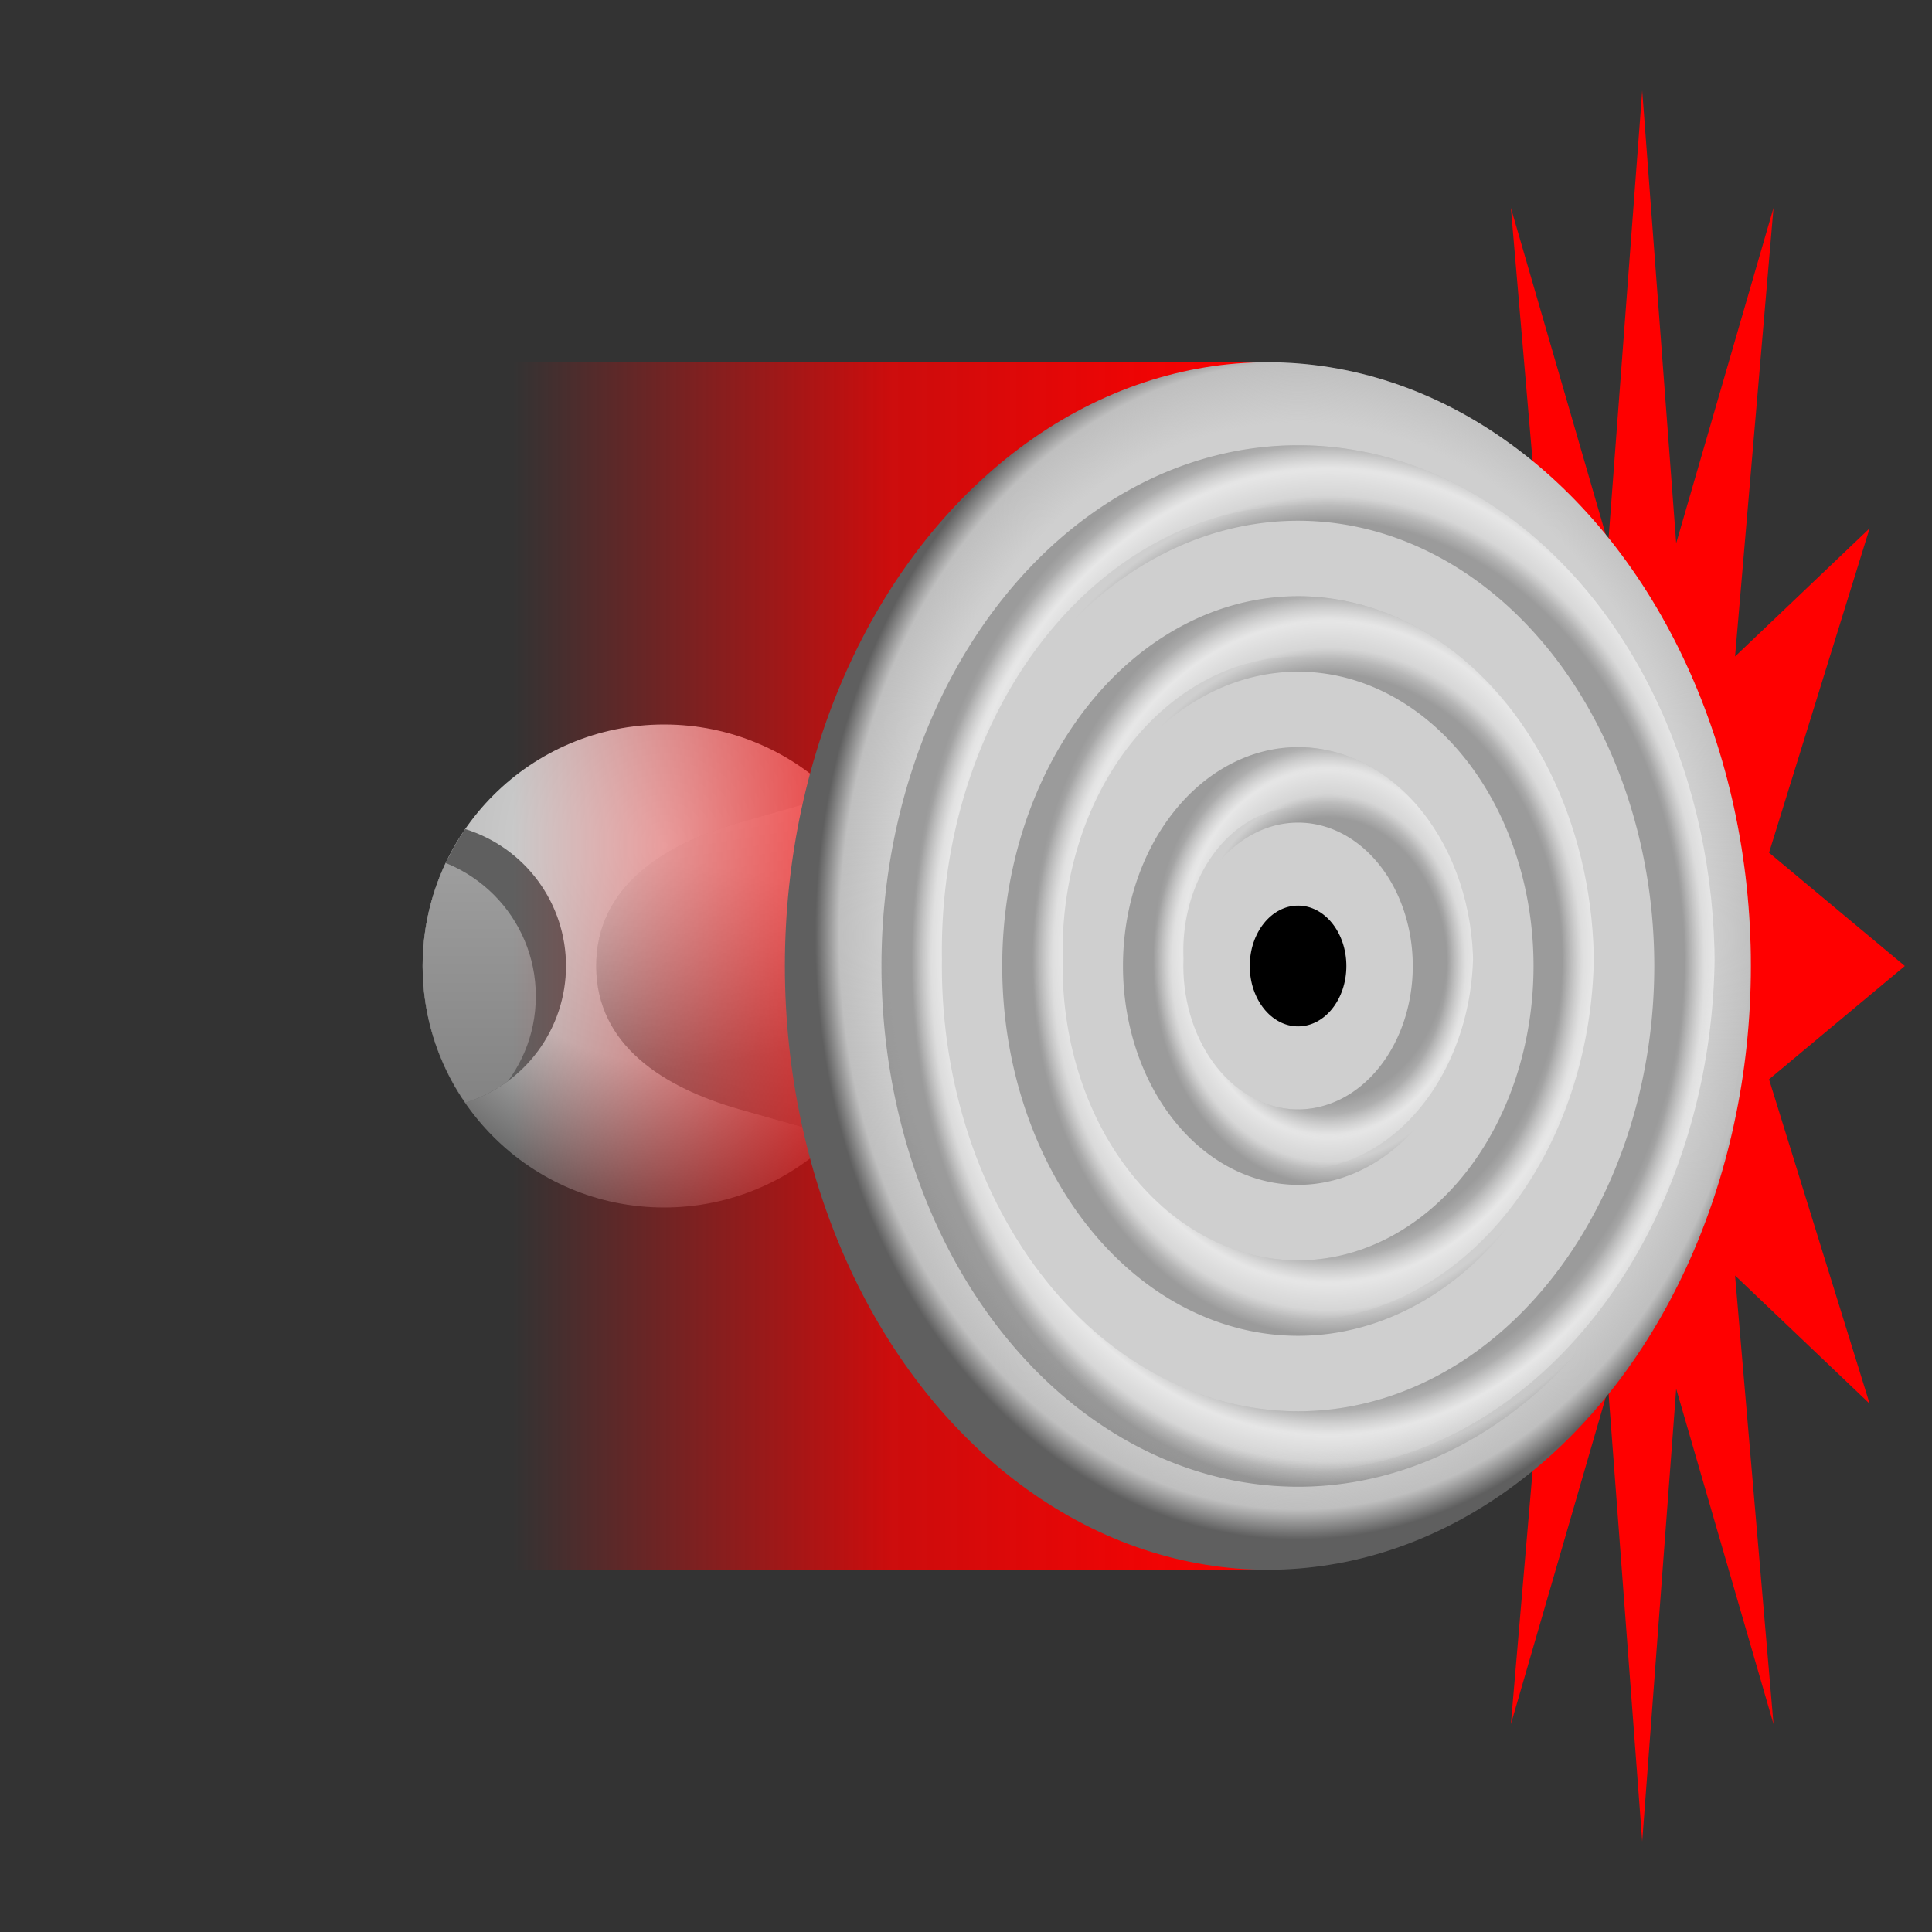 <?xml version="1.0" encoding="UTF-8" standalone="no"?>
<!-- Created with Inkscape (http://www.inkscape.org/) by Toomai Glittershine for SmashWiki -->
<svg id="svg2" xmlns:rdf="http://www.w3.org/1999/02/22-rdf-syntax-ns#" xmlns="http://www.w3.org/2000/svg" version="1.1" xmlns:cc="http://creativecommons.org/ns#" xmlns:dc="http://purl.org/dc/elements/1.1/" xmlns:xlink="http://www.w3.org/1999/xlink" height="256" width="256" viewBox="0 0 256 256">
	<rect x="0" y="0" width="256" height="256" fill="#333333" stroke="none"/>
	<defs id="defs4">
		<linearGradient id="linearGradient4250">
			<stop id="stop4252" offset="0" style="stop-color:#9f9f9f;stop-opacity:1;"/>
			<stop id="stop4258" offset="0.5" style="stop-color:#8f8f8f;stop-opacity:1;"/>
			<stop id="stop4254" offset="1" style="stop-color:#7f7f7f;stop-opacity:1;"/>
		</linearGradient>
		<linearGradient id="linearGradient4236">
			<stop id="stop4238" offset="0" style="stop-color:#000000;stop-opacity:1;"/>
			<stop id="stop4240" offset="1" style="stop-color:#000000;stop-opacity:0;"/>
		</linearGradient>
		<linearGradient id="linearGradient4226">
			<stop id="stop4228" offset="0" style="stop-color:#ffffff;stop-opacity:1;"/>
			<stop id="stop4230" offset="1" style="stop-color:#ffffff;stop-opacity:0;"/>
		</linearGradient>
		<linearGradient id="linearGradient4216">
			<stop id="stop4467" offset="0" style="stop-color:#ffffff;stop-opacity:0;"/>
			<stop id="stop4469" offset="0.678" style="stop-color:#ffffff;stop-opacity:0;"/>
			<stop id="stop4473" offset="0.839" style="stop-color:#ffffff;stop-opacity:1;"/>
			<stop id="stop4475" offset="1" style="stop-color:#ffffff;stop-opacity:0;"/>
		</linearGradient>
		<linearGradient id="linearGradient4208">
			<stop id="stop4441" offset="0" style="stop-color:#ffffff;stop-opacity:0;"/>
			<stop id="stop4443" offset="0.791" style="stop-color:#ffffff;stop-opacity:0;"/>
			<stop id="stop4447" offset="0.895" style="stop-color:#ffffff;stop-opacity:1;"/>
			<stop id="stop4449" offset="1" style="stop-color:#ffffff;stop-opacity:0;"/>
		</linearGradient>
		<linearGradient id="linearGradient4188">
			<stop id="stop4373" offset="0" style="stop-color:#ffffff;stop-opacity:0;"/>
			<stop id="stop4375" offset="0.855" style="stop-color:#ffffff;stop-opacity:0;"/>
			<stop id="stop4377" offset="0.928" style="stop-color:#ffffff;stop-opacity:1;"/>
			<stop id="stop4381" offset="1" style="stop-color:#ffffff;stop-opacity:0;"/>
		</linearGradient>
		<linearGradient id="linearGradient4215">
			<stop id="stop4217" offset="0" style="stop-color:#000000;stop-opacity:1;"/>
			<stop id="stop4229" offset="0.678" style="stop-color:#000000;stop-opacity:1;"/>
			<stop id="stop4231" offset="0.785" style="stop-color:#000000;stop-opacity:0;"/>
			<stop id="stop4233" offset="0.893" style="stop-color:#000000;stop-opacity:0;"/>
			<stop id="stop4219" offset="1" style="stop-color:#000000;stop-opacity:1;"/>
		</linearGradient>
		<linearGradient id="linearGradient4207">
			<stop id="stop4209" offset="0" style="stop-color:#000000;stop-opacity:1;"/>
			<stop id="stop4223" offset="0.791" style="stop-color:#000000;stop-opacity:1;"/>
			<stop id="stop4225" offset="0.861" style="stop-color:#000000;stop-opacity:0;"/>
			<stop id="stop4227" offset="0.93" style="stop-color:#000000;stop-opacity:0;"/>
			<stop id="stop4211" offset="1" style="stop-color:#000000;stop-opacity:1;"/>
		</linearGradient>
		<linearGradient id="linearGradient4187">
			<stop id="stop4189" offset="0" style="stop-color:#000000;stop-opacity:1;"/>
			<stop id="stop4195" offset="0.855" style="stop-color:#000000;stop-opacity:1;"/>
			<stop id="stop4197" offset="0.903" style="stop-color:#000000;stop-opacity:0;"/>
			<stop id="stop4199" offset="0.952" style="stop-color:#000000;stop-opacity:0;"/>
			<stop id="stop4191" offset="1" style="stop-color:#000000;stop-opacity:1;"/>
		</linearGradient>
		<linearGradient id="linearGradient4285">
			<stop id="stop4287" offset="0" style="stop-color:#cfcfcf;stop-opacity:1;"/>
			<stop id="stop4297" offset="0.85" style="stop-color:#cfcfcf;stop-opacity:1;"/>
			<stop id="stop4293" offset="0.95" style="stop-color:#cfcfcf;stop-opacity:0;"/>
			<stop id="stop4289" offset="1" style="stop-color:#cfcfcf;stop-opacity:0;"/>
		</linearGradient>
		<linearGradient id="linearGradient4273">
			<stop id="stop4275" offset="0" style="stop-color:#bfbfbf;stop-opacity:1;"/>
			<stop id="stop4281" offset="0.95" style="stop-color:#bfbfbf;stop-opacity:1;"/>
			<stop id="stop4277" offset="1" style="stop-color:#5f5f5f;stop-opacity:1;"/>
		</linearGradient>
		<linearGradient id="linearGradient4310">
			<stop id="stop4312" offset="0" style="stop-color:#ff0000;stop-opacity:1;"/>
			<stop id="stop4318" offset="0.5" style="stop-color:#ff0000;stop-opacity:0.75;"/>
			<stop id="stop4314" offset="1" style="stop-color:#ff0000;stop-opacity:0;"/>
		</linearGradient>
		<clipPath id="clipPath4405" clipPathUnits="userSpaceOnUse">
			<path id="path4407" style="opacity:1;fill:#ffffff;fill-opacity:1;stroke:none;" d="m 128,59 a 69,69 0 0 0 -69,69 69,69 0 0 0 69,69 69,69 0 0 0 69,-69 69,69 0 0 0 -69,-69 z m 0,10 a 59,59 0 0 1 59,59 59,59 0 0 1 -59,59 59,59 0 0 1 -59,-59 59,59 0 0 1 59,-59 z"/>
		</clipPath>
		<clipPath id="clipPath4459" clipPathUnits="userSpaceOnUse">
			<path id="path4461" style="opacity:1;fill:#ffffff;fill-opacity:1;stroke:none;" d="m 128,79 a 49,49 0 0 0 -49,49 49,49 0 0 0 49,49 49,49 0 0 0 49,-49 49,49 0 0 0 -49,-49 z m 0,10 a 39,39 0 0 1 39,39 39,39 0 0 1 -39,39 39,39 0 0 1 -39,-39 39,39 0 0 1 39,-39 z"/>
		</clipPath>
		<clipPath id="clipPath4481" clipPathUnits="userSpaceOnUse">
			<path id="path4483" style="opacity:1;fill:#ffffff;fill-opacity:1;stroke:none;" d="m 128,99 a 29,29 0 0 0 -29,29 29,29 0 0 0 29,29 29,29 0 0 0 29,-29 29,29 0 0 0 -29,-29 z m 0,10 a 19,19 0 0 1 19,19 19,19 0 0 1 -19,19 19,19 0 0 1 -19,-19 19,19 0 0 1 19,-19 z"/>
		</clipPath>
		<radialGradient id="radialGradient4355" xlink:href="#linearGradient4273" cx="133" cy="124" fx="133" fy="124" r="80" gradientUnits="userSpaceOnUse"/>
		<radialGradient id="radialGradient4357" xlink:href="#linearGradient4285" cx="133" cy="124" fx="133" fy="124" r="80" gradientUnits="userSpaceOnUse"/>
		<radialGradient id="radialGradient4193" xlink:href="#linearGradient4187" cx="133" cy="128" fx="133" fy="128" r="69" gradientUnits="userSpaceOnUse"/>
		<radialGradient id="radialGradient4213" xlink:href="#linearGradient4207" cx="133" cy="128" fx="133" fy="128" r="49" gradientUnits="userSpaceOnUse"/>
		<radialGradient id="radialGradient4221" xlink:href="#linearGradient4215" cx="133" cy="128" fx="133" fy="128" r="29" gradientUnits="userSpaceOnUse"/>
		<radialGradient id="radialGradient4383" xlink:href="#linearGradient4188" cx="133" cy="126" fx="133" fy="126" r="69" gradientUnits="userSpaceOnUse"/>
		<radialGradient id="radialGradient4451" xlink:href="#linearGradient4208" cx="133" cy="126" fx="133" fy="126" r="49" gradientUnits="userSpaceOnUse"/>
		<radialGradient id="radialGradient4477" xlink:href="#linearGradient4216" cx="133" cy="126" fx="133" fy="126" r="29" gradientUnits="userSpaceOnUse"/>
		<clipPath id="clipPath3410" clipPathUnits="userSpaceOnUse">
			<circle id="circle3412" cx="128" cy="128" r="80" style="opacity:1;fill:#ffffff;fill-opacity:1;stroke:none;"/>
		</clipPath>
		<radialGradient id="radialGradient4207" xlink:href="#linearGradient4201" cx="88" cy="112" fx="88" fy="112" r="48" gradientUnits="userSpaceOnUse"/>
		<linearGradient id="linearGradient4201">
			<stop id="stop4203" offset="0" style="stop-color:#dfdfdf;stop-opacity:1;"/>
			<stop id="stop4210" offset="0.6" style="stop-color:#bfbfbf;stop-opacity:1;"/>
			<stop id="stop4205" offset="1" style="stop-color:#5f5f5f;stop-opacity:1;"/>
		</linearGradient>
		<linearGradient id="linearGradient4232" xlink:href="#linearGradient4226" x1="168" y1="89" x2="174.4" y2="128" gradientUnits="userSpaceOnUse"/>
		<linearGradient id="linearGradient4242" xlink:href="#linearGradient4236" x1="168" y1="167" x2="174.4" y2="128" gradientUnits="userSpaceOnUse"/>
		<linearGradient id="linearGradient4256" xlink:href="#linearGradient4250" x1="52" y1="113" x2="52" y2="151" gradientUnits="userSpaceOnUse"/>
		<clipPath id="clipPath4279" clipPathUnits="userSpaceOnUse">
			<path id="path4281" style="opacity:1;fill:#ffffff;fill-opacity:1;stroke:none;" d="M 61.645,109.859 A 32,32 0 0 0 56,128 32,32 0 0 0 61.662,146.113 19,19 0 0 0 75,128 19,19 0 0 0 61.645,109.859 Z"/>
		</clipPath>
		<linearGradient id="linearGradient4316" xlink:href="#linearGradient4310" x1="168" y1="128" x2="68" y2="128" gradientUnits="userSpaceOnUse"/>
	</defs>
	<g id="g3428">
		<path id="path3455" style="opacity:1;fill:#ff0000;fill-opacity:1;stroke:none;" transform="matrix(0.3,0,0,1,179.2,0)" d="M 128 12 L 112.988 71.977 L 70 27.541 L 86.988 86.988 L 27.541 70 L 71.977 112.988 L 12 128 L 71.977 143.012 L 27.541 186 L 86.988 169.012 L 70 228.459 L 112.988 184.023 L 128 244 L 143.012 184.023 L 186 228.459 L 169.012 169.012 L 228.459 186 L 184.023 143.012 L 244 128 L 184.023 112.988 L 228.459 70 L 169.012 86.988 L 186 27.541 L 143.012 71.977 L 128 12 z "/>
		<circle id="path3399" cx="88" cy="128" r="32" style="opacity:1;fill:url(#radialGradient4207);fill-opacity:1;stroke:none;"/>
		<path id="circle3419" style="opacity:1;fill:#bfbfbf;fill-opacity:1;stroke:none;" d="m 98,147 c -10.09,-2.883 -19,-8.507 -19,-19 0,-10.493 8.91,-16.117 19,-19 l 70,-20 c 20.71,-5.917 39,17.461 39,39 0,21.539 -18.29,44.917 -39,39 z"/>
		<path id="path4234" style="opacity:0.5;fill:url(#linearGradient4242);fill-opacity:1;stroke:none;" d="m 98,147 c -10.09,-2.883 -19,-8.507 -19,-19 0,-10.493 8.91,-16.117 19,-19 l 70,-20 c 20.71,-5.917 39,17.461 39,39 0,21.539 -18.29,44.917 -39,39 z"/>
		<path id="path4224" style="opacity:0.5;fill:url(#linearGradient4232);fill-opacity:1;stroke:none;" d="m 98,147 c -10.09,-2.883 -19,-8.507 -19,-19 0,-10.493 8.91,-16.117 19,-19 l 70,-20 c 20.71,-5.917 39,17.461 39,39 0,21.539 -18.29,44.917 -39,39 z"/>
		<g id="g4260" clip-path="url(#clipPath4279)">
			<circle id="circle4246" cx="56" cy="128" r="32" style="opacity:1;fill:#5f5f5f;fill-opacity:1;stroke:none;"/>
			<circle id="circle4248" cx="52" cy="132" r="19" style="opacity:1;fill:url(#linearGradient4256);fill-opacity:1;stroke:none;"/>
		</g>
		<rect id="rect4300" x="68" y="48" width="100" height="160" style="opacity:1;fill:url(#linearGradient4316);fill-opacity:1;stroke:none;"/>
		<g id="g3414" transform="matrix(0.8,0,0,1,65.6,0)">
			<circle id="circle4351" cx="128" cy="128" r="80" style="opacity:1;fill:url(#radialGradient4355);fill-opacity:1;stroke:none;"/>
			<circle id="circle4353" clip-path="url(#clipPath3410)" cx="128" cy="124" r="80" style="opacity:1;fill:url(#radialGradient4357);fill-opacity:1;stroke:none;"/>
			<path id="circle4178" style="opacity:0.25;fill:url(#radialGradient4193);fill-opacity:1;stroke:none;" transform="translate(5,0)" d="m 128,59 a 69,69 0 0 0 -69,69 69,69 0 0 0 69,69 69,69 0 0 0 69,-69 69,69 0 0 0 -69,-69 z m 0,10 a 59,59 0 0 1 59,59 59,59 0 0 1 -59,59 59,59 0 0 1 -59,-59 59,59 0 0 1 59,-59 z"/>
			<path id="circle4180" style="opacity:0.25;fill:url(#radialGradient4213);fill-opacity:1;stroke:none;" transform="translate(5,0)" d="m 128,79 a 49,49 0 0 0 -49,49 49,49 0 0 0 49,49 49,49 0 0 0 49,-49 49,49 0 0 0 -49,-49 z m 0,10 a 39,39 0 0 1 39,39 39,39 0 0 1 -39,39 39,39 0 0 1 -39,-39 39,39 0 0 1 39,-39 z"/>
			<path id="circle4182" style="opacity:0.25;fill:url(#radialGradient4221);fill-opacity:1;stroke:none;" transform="translate(5,0)" d="m 128,99 a 29,29 0 0 0 -29,29 29,29 0 0 0 29,29 29,29 0 0 0 29,-29 29,29 0 0 0 -29,-29 z m 0,10 a 19,19 0 0 1 19,19 19,19 0 0 1 -19,19 19,19 0 0 1 -19,-19 19,19 0 0 1 19,-19 z"/>
			<circle id="circle4176" cx="133" cy="128" r="8" style="opacity:1;fill:#000000;fill-opacity:1;stroke:none;"/>
			<path id="path4367" clip-path="url(#clipPath4405)" style="opacity:0.5;fill:url(#radialGradient4383);fill-opacity:1;stroke:none;" transform="translate(5,0)" d="m 128,57 a 69,69 0 0 0 -69,69 69,69 0 0 0 69,69 69,69 0 0 0 69,-69 69,69 0 0 0 -69,-69 z m 0,10 a 59,59 0 0 1 59,59 59,59 0 0 1 -59,59 59,59 0 0 1 -59,-59 59,59 0 0 1 59,-59 z"/>
			<path id="path4437" clip-path="url(#clipPath4459)" style="opacity:0.5;fill:url(#radialGradient4451);fill-opacity:1;stroke:none;" transform="translate(5,0)" d="m 128,77 a 49,49 0 0 0 -49,49 49,49 0 0 0 49,49 49,49 0 0 0 49,-49 49,49 0 0 0 -49,-49 z m 0,10 a 39,39 0 0 1 39,39 39,39 0 0 1 -39,39 39,39 0 0 1 -39,-39 39,39 0 0 1 39,-39 z"/>
			<path id="path4463" clip-path="url(#clipPath4481)" style="opacity:0.5;fill:url(#radialGradient4477);fill-opacity:1;stroke:none;" transform="translate(5,0)" d="m 128,97 a 29,29 0 0 0 -29,29 29,29 0 0 0 29,29 29,29 0 0 0 29,-29 29,29 0 0 0 -29,-29 z m 0,10 a 19,19 0 0 1 19,19 19,19 0 0 1 -19,19 19,19 0 0 1 -19,-19 19,19 0 0 1 19,-19 z"/>
		</g>
	</g>
</svg>